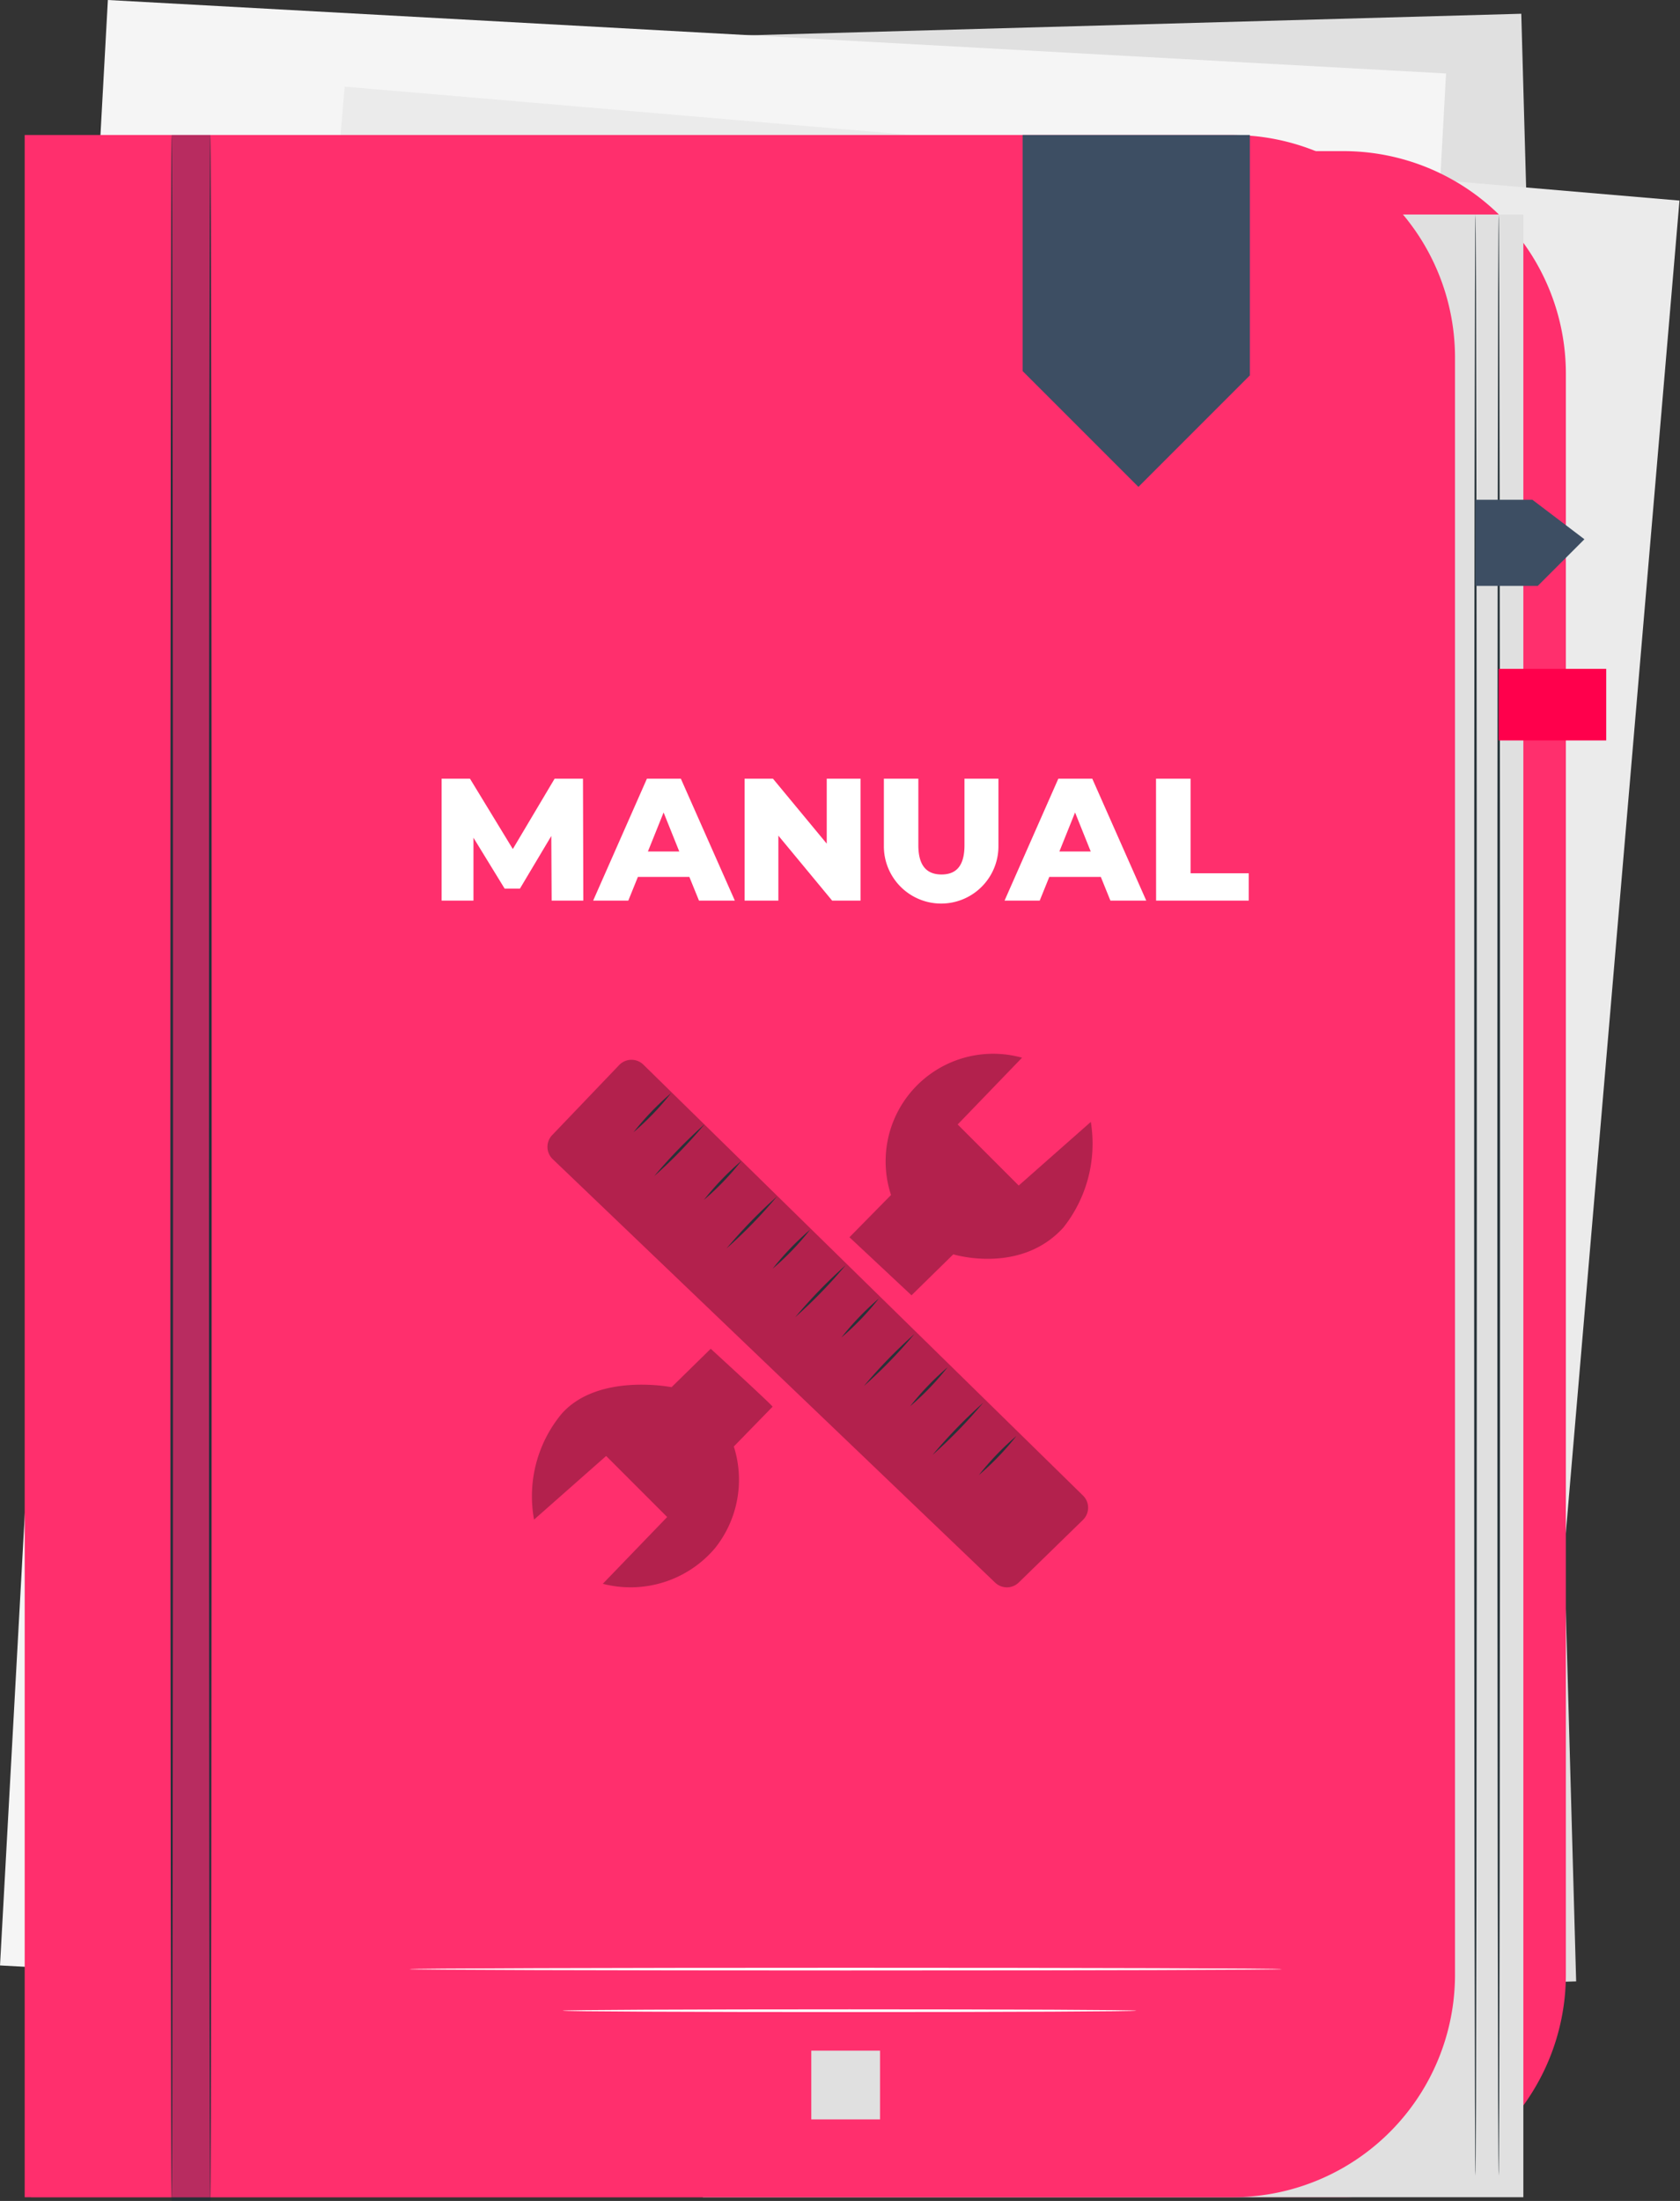 <svg xmlns="http://www.w3.org/2000/svg" width="81.239" height="106.388" viewBox="0 0 81.239 106.388">
  <rect x="0" y="0" width="81.239" height="106.388" fill="#333333" stroke="none"/>
  <g id="Grupo_124677" data-name="Grupo 124677" transform="translate(-112.438 -35.531)">
    <g id="Background_Complete" data-name="Background Complete" transform="translate(112.438 35.531)">
      <g id="Grupo_124610" data-name="Grupo 124610" transform="translate(8.782 0.664)">
        <rect id="Rectángulo_43716" data-name="Rectángulo 43716" width="64.807" height="95.147" transform="translate(0 1.808) rotate(-1.598)" fill="#e0e0e0"/>
      </g>
      <g id="Grupo_124611" data-name="Grupo 124611" transform="translate(0 0)">
        <rect id="Rectángulo_43717" data-name="Rectángulo 43717" width="64.807" height="95.147" transform="translate(5.216 0) rotate(3.142)" fill="#f5f5f5"/>
      </g>
      <g id="Grupo_124612" data-name="Grupo 124612" transform="translate(8.593 4.187)">
        <rect id="Rectángulo_43718" data-name="Rectángulo 43718" width="64.807" height="95.147" transform="matrix(0.996, 0.085, -0.085, 0.996, 8.073, 0)" fill="#ebebeb"/>
      </g>
    </g>
    <g id="Manual" transform="translate(113.632 42.057)">
      <g id="Grupo_124676" data-name="Grupo 124676">
        <g id="Grupo_124615" data-name="Grupo 124615" transform="translate(0.308 0.779)">
          <g id="Grupo_124613" data-name="Grupo 124613">
            <path id="Rectángulo_43719" data-name="Rectángulo 43719" d="M0,0H63.46A10.758,10.758,0,0,1,74.218,10.758V88.145A10.758,10.758,0,0,1,63.46,98.9H0a0,0,0,0,1,0,0V0A0,0,0,0,1,0,0Z" fill="#ff2f6d"/>
          </g>
        </g>
        <g id="Grupo_124616" data-name="Grupo 124616" transform="translate(32.793 3.843)">
          <rect id="Rectángulo_43721" data-name="Rectángulo 43721" width="39.677" height="95.839" fill="#e0e0e0"/>
        </g>
        <g id="Grupo_124617" data-name="Grupo 124617">
          <path id="Rectángulo_43722" data-name="Rectángulo 43722" d="M0,0H58.407A10.758,10.758,0,0,1,69.165,10.758V88.924A10.758,10.758,0,0,1,58.407,99.682H0a0,0,0,0,1,0,0V0A0,0,0,0,1,0,0Z" fill="#ff2f6d"/>
        </g>
        <g id="Grupo_124619" data-name="Grupo 124619" transform="translate(7.043 0)">
          <g id="Grupo_124618" data-name="Grupo 124618">
            <path id="Trazado_190397" data-name="Trazado 190397" d="M145.241,161.332c-.036,0-.065-22.357-.065-49.929s.029-49.934.065-49.934.065,22.352.065,49.934S145.278,161.332,145.241,161.332Z" transform="translate(-145.176 -61.47)" fill="#263238"/>
          </g>
        </g>
        <g id="Grupo_124621" data-name="Grupo 124621" transform="translate(8.911 0)">
          <g id="Grupo_124620" data-name="Grupo 124620">
            <path id="Trazado_190398" data-name="Trazado 190398" d="M152.668,161.332c-.036,0-.065-22.357-.065-49.929s.029-49.934.065-49.934.065,22.352.065,49.934S152.7,161.332,152.668,161.332Z" transform="translate(-152.603 -61.47)" fill="#263238"/>
          </g>
        </g>
        <g id="Grupo_124622" data-name="Grupo 124622" transform="translate(20.161 31.114)">
          <path id="Trazado_190399" data-name="Trazado 190399" d="M202.639,191.032l-.017-3.124-1.516,2.543h-.741l-1.507-2.458v3.039h-1.54v-5.893h1.372l2.071,3.4,2.021-3.4h1.372l.017,5.893Z" transform="translate(-197.318 -185.139)" fill="#fff"/>
          <path id="Trazado_190400" data-name="Trazado 190400" d="M231.089,189.887H228.6l-.463,1.145h-1.7l2.6-5.893h1.641l2.61,5.893h-1.734Zm-.488-1.229-.758-1.886-.758,1.886Z" transform="translate(-219.109 -185.139)" fill="#fff"/>
          <path id="Trazado_190401" data-name="Trazado 190401" d="M261.156,185.139v5.893h-1.373l-2.6-3.14v3.14h-1.633v-5.893h1.372l2.6,3.14v-3.14Z" transform="translate(-240.899 -185.139)" fill="#fff"/>
          <path id="Trazado_190402" data-name="Trazado 190402" d="M282.321,188.405v-3.266h1.667v3.216c0,1.01.421,1.414,1.12,1.414s1.111-.4,1.111-1.414v-3.216h1.642v3.266a2.77,2.77,0,0,1-5.54,0Z" transform="translate(-260.935 -185.139)" fill="#fff"/>
          <path id="Trazado_190403" data-name="Trazado 190403" d="M310.169,189.887h-2.492l-.463,1.145h-1.7l2.6-5.893h1.642l2.61,5.893h-1.734Zm-.488-1.229-.758-1.886-.758,1.886Z" transform="translate(-278.292 -185.139)" fill="#fff"/>
          <path id="Trazado_190404" data-name="Trazado 190404" d="M334.629,185.139H336.3v4.571h2.812v1.322h-4.479Z" transform="translate(-300.083 -185.139)" fill="#fff"/>
        </g>
        <g id="Grupo_124623" data-name="Grupo 124623" transform="translate(7.108)" opacity="0.3">
          <rect id="Rectángulo_43723" data-name="Rectángulo 43723" width="1.869" height="99.862" fill="#12263f"/>
        </g>
        <g id="Grupo_124624" data-name="Grupo 124624" transform="translate(48.26)">
          <path id="Trazado_190405" data-name="Trazado 190405" d="M309,72.88V61.47h10.988V73.091L314.6,78.479Z" transform="translate(-309.004 -61.47)" fill="#3d4e63"/>
        </g>
        <g id="Grupo_124626" data-name="Grupo 124626" transform="translate(70.09 3.843)">
          <g id="Grupo_124625" data-name="Grupo 124625" transform="translate(0)">
            <path id="Trazado_190406" data-name="Trazado 190406" d="M395.833,76.743c.036,0,.065,21.225.065,47.4s-.029,47.4-.065,47.4-.065-21.22-.065-47.4S395.8,76.743,395.833,76.743Z" transform="translate(-395.768 -76.743)" fill="#263238"/>
          </g>
        </g>
        <g id="Grupo_124628" data-name="Grupo 124628" transform="translate(71.214 3.843)">
          <g id="Grupo_124627" data-name="Grupo 124627" transform="translate(0)">
            <path id="Trazado_190407" data-name="Trazado 190407" d="M400.3,76.743c.036,0,.066,21.225.066,47.4s-.029,47.4-.066,47.4-.065-21.22-.065-47.4S400.266,76.743,400.3,76.743Z" transform="translate(-400.237 -76.743)" fill="#263238"/>
          </g>
        </g>
        <g id="Grupo_124629" data-name="Grupo 124629" transform="translate(70.155 17.632)">
          <path id="Trazado_190408" data-name="Trazado 190408" d="M396.028,131.551h2.753l2.515,1.908-2.255,2.254h-3.013Z" transform="translate(-396.028 -131.551)" fill="#3d4e63"/>
        </g>
        <g id="Grupo_124630" data-name="Grupo 124630" transform="translate(71.279 25.804)">
          <rect id="Rectángulo_43724" data-name="Rectángulo 43724" width="5.198" height="3.461" transform="translate(0 0)" fill="#ff004c"/>
        </g>
        <g id="Grupo_124670" data-name="Grupo 124670" transform="translate(24.53 44.431)">
          <g id="Grupo_124632" data-name="Grupo 124632" transform="translate(0.749 0.271)" opacity="0.3">
            <g id="Grupo_124631" data-name="Grupo 124631">
              <path id="Trazado_190409" data-name="Trazado 190409" d="M243.556,261.384l-3.105,3.027a.822.822,0,0,1-1.142.005l-21.394-20.47a.822.822,0,0,1-.026-1.162l3.241-3.387a.822.822,0,0,1,1.169-.019l21.259,20.829A.822.822,0,0,1,243.556,261.384Z" transform="translate(-217.661 -239.144)"/>
            </g>
          </g>
          <g id="Grupo_124635" data-name="Grupo 124635" transform="translate(4.911 1.883)">
            <g id="Grupo_124634" data-name="Grupo 124634">
              <g id="Grupo_124633" data-name="Grupo 124633">
                <path id="Trazado_190410" data-name="Trazado 190410" d="M236.017,245.553a13.287,13.287,0,0,1-1.813,1.886,13.278,13.278,0,0,1,1.813-1.886Z" transform="translate(-234.202 -245.552)" fill="#263238"/>
              </g>
            </g>
          </g>
          <g id="Grupo_124638" data-name="Grupo 124638" transform="translate(8.311 5.158)">
            <g id="Grupo_124637" data-name="Grupo 124637">
              <g id="Grupo_124636" data-name="Grupo 124636">
                <path id="Trazado_190411" data-name="Trazado 190411" d="M249.532,258.571a13.274,13.274,0,0,1-1.813,1.886,13.287,13.287,0,0,1,1.813-1.886Z" transform="translate(-247.717 -258.57)" fill="#263238"/>
              </g>
            </g>
          </g>
          <g id="Grupo_124641" data-name="Grupo 124641" transform="translate(5.908 3.382)">
            <g id="Grupo_124640" data-name="Grupo 124640">
              <g id="Grupo_124639" data-name="Grupo 124639">
                <path id="Trazado_190412" data-name="Trazado 190412" d="M240.607,251.511a23.808,23.808,0,0,1-2.44,2.513,23.816,23.816,0,0,1,2.44-2.513Z" transform="translate(-238.165 -251.51)" fill="#263238"/>
              </g>
            </g>
          </g>
          <g id="Grupo_124644" data-name="Grupo 124644" transform="translate(9.402 6.876)">
            <g id="Grupo_124643" data-name="Grupo 124643">
              <g id="Grupo_124642" data-name="Grupo 124642">
                <path id="Trazado_190413" data-name="Trazado 190413" d="M254.5,265.4a23.822,23.822,0,0,1-2.441,2.513A23.817,23.817,0,0,1,254.5,265.4Z" transform="translate(-252.053 -265.399)" fill="#263238"/>
              </g>
            </g>
          </g>
          <g id="Grupo_124647" data-name="Grupo 124647" transform="translate(11.635 8.483)">
            <g id="Grupo_124646" data-name="Grupo 124646">
              <g id="Grupo_124645" data-name="Grupo 124645">
                <path id="Trazado_190414" data-name="Trazado 190414" d="M262.746,271.785a13.289,13.289,0,0,1-1.813,1.886,13.3,13.3,0,0,1,1.813-1.886Z" transform="translate(-260.931 -271.784)" fill="#263238"/>
              </g>
            </g>
          </g>
          <g id="Grupo_124650" data-name="Grupo 124650" transform="translate(12.726 10.201)">
            <g id="Grupo_124649" data-name="Grupo 124649">
              <g id="Grupo_124648" data-name="Grupo 124648">
                <path id="Trazado_190415" data-name="Trazado 190415" d="M267.709,278.613a23.816,23.816,0,0,1-2.44,2.513,23.816,23.816,0,0,1,2.44-2.513Z" transform="translate(-265.267 -278.612)" fill="#263238"/>
              </g>
            </g>
          </g>
          <g id="Grupo_124653" data-name="Grupo 124653" transform="translate(14.96 11.807)">
            <g id="Grupo_124652" data-name="Grupo 124652">
              <g id="Grupo_124651" data-name="Grupo 124651">
                <path id="Trazado_190416" data-name="Trazado 190416" d="M275.959,285a13.278,13.278,0,0,1-1.813,1.886A13.287,13.287,0,0,1,275.959,285Z" transform="translate(-274.144 -284.997)" fill="#263238"/>
              </g>
            </g>
          </g>
          <g id="Grupo_124656" data-name="Grupo 124656" transform="translate(16.051 13.525)">
            <g id="Grupo_124655" data-name="Grupo 124655">
              <g id="Grupo_124654" data-name="Grupo 124654">
                <path id="Trazado_190417" data-name="Trazado 190417" d="M280.922,291.827a23.815,23.815,0,0,1-2.441,2.513,23.817,23.817,0,0,1,2.441-2.513Z" transform="translate(-278.48 -291.826)" fill="#263238"/>
              </g>
            </g>
          </g>
          <g id="Grupo_124659" data-name="Grupo 124659" transform="translate(18.284 15.132)">
            <g id="Grupo_124658" data-name="Grupo 124658">
              <g id="Grupo_124657" data-name="Grupo 124657">
                <path id="Trazado_190418" data-name="Trazado 190418" d="M289.173,298.212a13.3,13.3,0,0,1-1.813,1.886,13.3,13.3,0,0,1,1.813-1.886Z" transform="translate(-287.358 -298.211)" fill="#263238"/>
              </g>
            </g>
          </g>
          <g id="Grupo_124662" data-name="Grupo 124662" transform="translate(19.375 16.85)">
            <g id="Grupo_124661" data-name="Grupo 124661">
              <g id="Grupo_124660" data-name="Grupo 124660">
                <path id="Trazado_190419" data-name="Trazado 190419" d="M294.136,305.04a23.819,23.819,0,0,1-2.44,2.513,23.8,23.8,0,0,1,2.44-2.513Z" transform="translate(-291.694 -305.039)" fill="#263238"/>
              </g>
            </g>
          </g>
          <g id="Grupo_124665" data-name="Grupo 124665" transform="translate(21.609 18.456)">
            <g id="Grupo_124664" data-name="Grupo 124664">
              <g id="Grupo_124663" data-name="Grupo 124663">
                <path id="Trazado_190420" data-name="Trazado 190420" d="M302.386,311.425a13.278,13.278,0,0,1-1.813,1.886,13.283,13.283,0,0,1,1.813-1.886Z" transform="translate(-300.571 -311.424)" fill="#263238"/>
              </g>
            </g>
          </g>
          <g id="Grupo_124667" data-name="Grupo 124667" transform="translate(15.353)" opacity="0.3">
            <g id="Grupo_124666" data-name="Grupo 124666">
              <path id="Trazado_190421" data-name="Trazado 190421" d="M275.707,246.915l3,2.807,2.021-1.981s3.24,1,5.321-1.293a6.526,6.526,0,0,0,1.329-5.108l-3.486,3.076-2.952-2.952,3.112-3.227a5.2,5.2,0,0,0-6.335,6.636Z" transform="translate(-275.707 -238.067)"/>
            </g>
          </g>
          <g id="Grupo_124669" data-name="Grupo 124669" transform="translate(0 14.24)" opacity="0.3">
            <g id="Grupo_124668" data-name="Grupo 124668">
              <path id="Trazado_190422" data-name="Trazado 190422" d="M226.32,297.467c-.074-.13-2.991-2.8-2.991-2.8l-1.895,1.857s-3.561-.708-5.321,1.293a6.244,6.244,0,0,0-1.328,5.108l3.486-3.076,2.951,2.951-3.112,3.227a5.35,5.35,0,0,0,5.429-1.726,5.3,5.3,0,0,0,.906-4.91Z" transform="translate(-214.684 -294.668)"/>
            </g>
          </g>
        </g>
        <g id="Grupo_124672" data-name="Grupo 124672" transform="translate(18.606 88.591)">
          <g id="Grupo_124671" data-name="Grupo 124671">
            <path id="Trazado_190423" data-name="Trazado 190423" d="M233.322,413.659c0,.036-9.445.065-21.092.065s-21.094-.029-21.094-.065,9.443-.066,21.094-.066S233.322,413.622,233.322,413.659Z" transform="translate(-191.136 -413.593)" fill="#fff"/>
          </g>
        </g>
        <g id="Grupo_124674" data-name="Grupo 124674" transform="translate(26.012 90.6)">
          <g id="Grupo_124673" data-name="Grupo 124673">
            <path id="Trazado_190424" data-name="Trazado 190424" d="M248.317,421.641c0,.036-6.211.066-13.87.066s-13.872-.029-13.872-.066,6.209-.065,13.872-.065S248.317,421.605,248.317,421.641Z" transform="translate(-220.575 -421.576)" fill="#fff"/>
          </g>
        </g>
        <g id="Grupo_124675" data-name="Grupo 124675" transform="translate(38.037 92.597)">
          <rect id="Rectángulo_43725" data-name="Rectángulo 43725" width="3.324" height="3.324" fill="#e0e0e0"/>
        </g>
      </g>
    </g>
  </g>
</svg>

